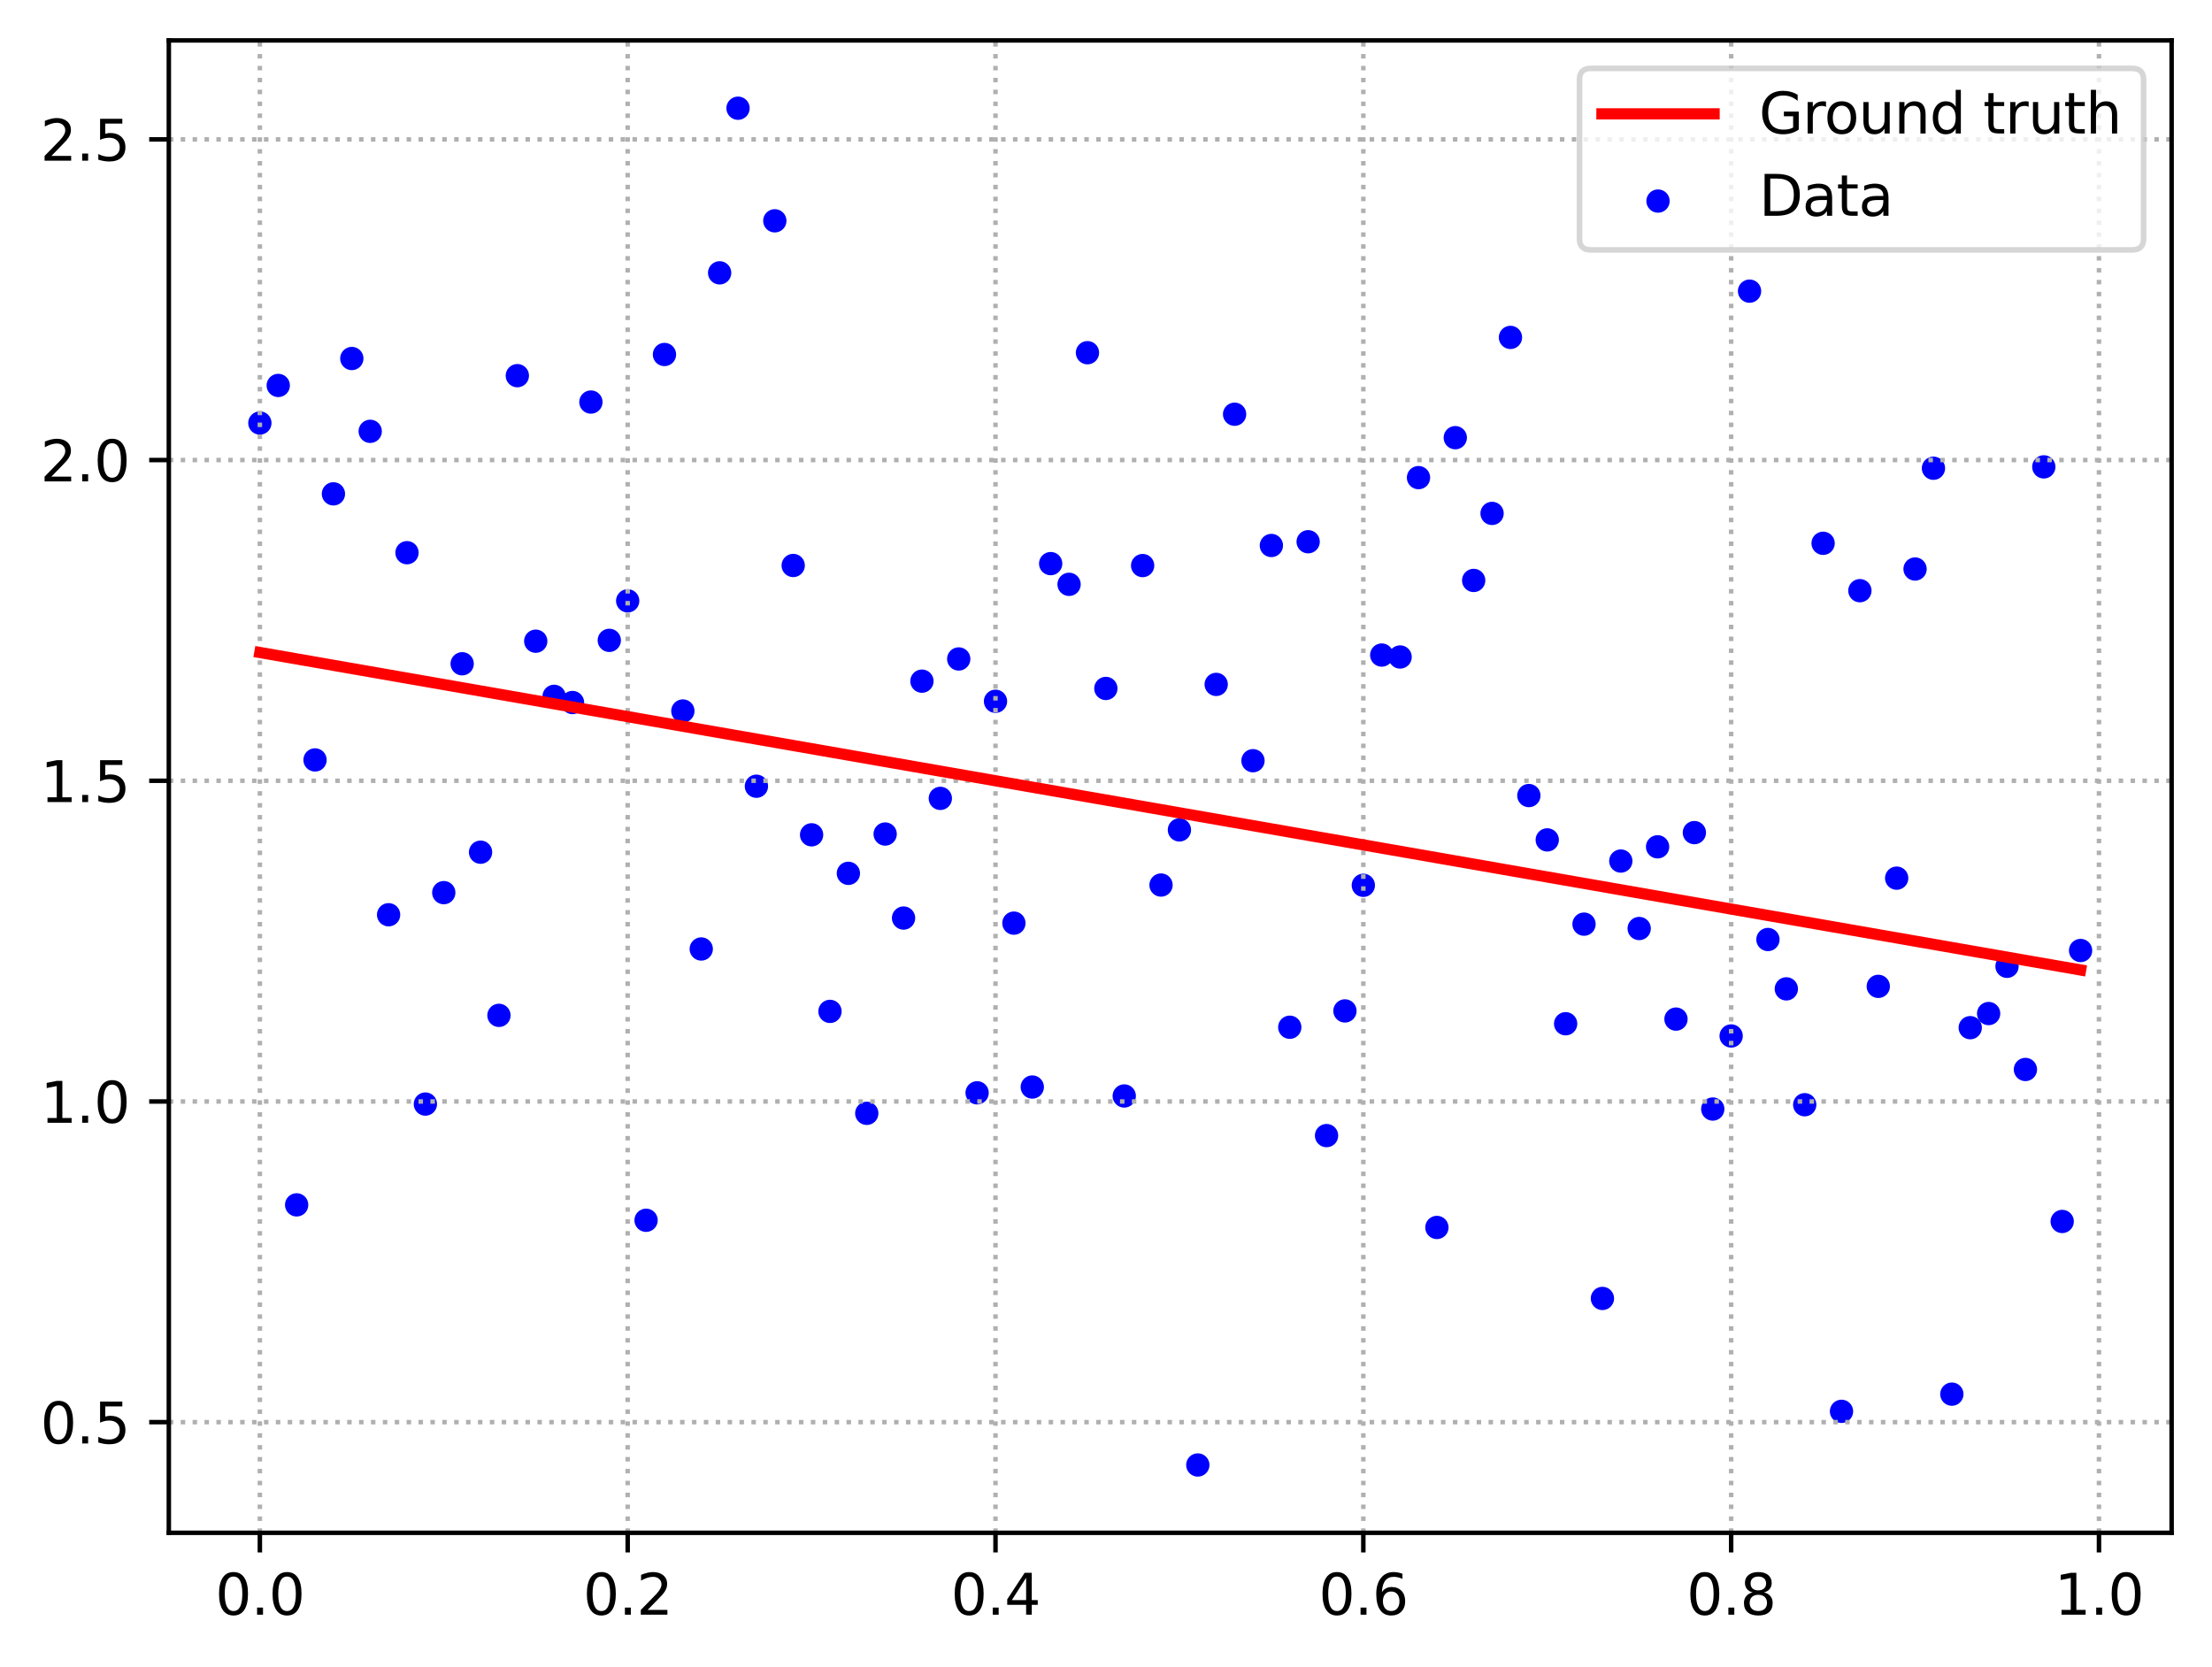 <?xml version="1.0" encoding="utf-8" standalone="no"?>
<!DOCTYPE svg PUBLIC "-//W3C//DTD SVG 1.1//EN"
  "http://www.w3.org/Graphics/SVG/1.1/DTD/svg11.dtd">
<svg xmlns:xlink="http://www.w3.org/1999/xlink" width="394.423pt" height="297.19pt" viewBox="0 0 394.423 297.19" xmlns="http://www.w3.org/2000/svg" version="1.1">
 <defs>
  <style type="text/css">*{stroke-linejoin: round; stroke-linecap: butt}</style>
 </defs>
 <g id="figure_1">
  <g id="patch_1">
   <path d="M 0 297.19 
L 394.423 297.19 
L 394.423 0 
L 0 0 
z
" style="fill: #ffffff"/>
  </g>
  <g id="axes_1">
   <g id="patch_2">
    <path d="M 30.103 273.312 
L 387.223 273.312 
L 387.223 7.2 
L 30.103 7.2 
z
" style="fill: #ffffff"/>
   </g>
   <g id="PathCollection_1">
    <defs>
     <path id="m4c40e9eaba" d="M 0 1.581 
C 0.419 1.581 0.822 1.415 1.118 1.118 
C 1.415 0.822 1.581 0.419 1.581 0 
C 1.581 -0.419 1.415 -0.822 1.118 -1.118 
C 0.822 -1.415 0.419 -1.581 0 -1.581 
C -0.419 -1.581 -0.822 -1.415 -1.118 -1.118 
C -1.415 -0.822 -1.581 -0.419 -1.581 0 
C -1.581 0.419 -1.415 0.822 -1.118 1.118 
C -0.822 1.415 -0.419 1.581 0 1.581 
z
" style="stroke: #0000ff"/>
    </defs>
    <g clip-path="url(#pb84ef22af3)">
     <use xlink:href="#m4c40e9eaba" x="46.336" y="75.426" style="fill: #0000ff; stroke: #0000ff"/>
     <use xlink:href="#m4c40e9eaba" x="49.615" y="68.728" style="fill: #0000ff; stroke: #0000ff"/>
     <use xlink:href="#m4c40e9eaba" x="52.895" y="214.836" style="fill: #0000ff; stroke: #0000ff"/>
     <use xlink:href="#m4c40e9eaba" x="56.174" y="135.499" style="fill: #0000ff; stroke: #0000ff"/>
     <use xlink:href="#m4c40e9eaba" x="59.453" y="88.058" style="fill: #0000ff; stroke: #0000ff"/>
     <use xlink:href="#m4c40e9eaba" x="62.733" y="63.923" style="fill: #0000ff; stroke: #0000ff"/>
     <use xlink:href="#m4c40e9eaba" x="66.012" y="76.907" style="fill: #0000ff; stroke: #0000ff"/>
     <use xlink:href="#m4c40e9eaba" x="69.291" y="163.105" style="fill: #0000ff; stroke: #0000ff"/>
     <use xlink:href="#m4c40e9eaba" x="72.571" y="98.55" style="fill: #0000ff; stroke: #0000ff"/>
     <use xlink:href="#m4c40e9eaba" x="75.85" y="196.861" style="fill: #0000ff; stroke: #0000ff"/>
     <use xlink:href="#m4c40e9eaba" x="79.129" y="159.165" style="fill: #0000ff; stroke: #0000ff"/>
     <use xlink:href="#m4c40e9eaba" x="82.409" y="118.355" style="fill: #0000ff; stroke: #0000ff"/>
     <use xlink:href="#m4c40e9eaba" x="85.688" y="151.952" style="fill: #0000ff; stroke: #0000ff"/>
     <use xlink:href="#m4c40e9eaba" x="88.967" y="181.046" style="fill: #0000ff; stroke: #0000ff"/>
     <use xlink:href="#m4c40e9eaba" x="92.247" y="66.983" style="fill: #0000ff; stroke: #0000ff"/>
     <use xlink:href="#m4c40e9eaba" x="95.526" y="114.33" style="fill: #0000ff; stroke: #0000ff"/>
     <use xlink:href="#m4c40e9eaba" x="98.805" y="124.159" style="fill: #0000ff; stroke: #0000ff"/>
     <use xlink:href="#m4c40e9eaba" x="102.085" y="125.265" style="fill: #0000ff; stroke: #0000ff"/>
     <use xlink:href="#m4c40e9eaba" x="105.364" y="71.69" style="fill: #0000ff; stroke: #0000ff"/>
     <use xlink:href="#m4c40e9eaba" x="108.643" y="114.181" style="fill: #0000ff; stroke: #0000ff"/>
     <use xlink:href="#m4c40e9eaba" x="111.923" y="107.135" style="fill: #0000ff; stroke: #0000ff"/>
     <use xlink:href="#m4c40e9eaba" x="115.202" y="217.582" style="fill: #0000ff; stroke: #0000ff"/>
     <use xlink:href="#m4c40e9eaba" x="118.481" y="63.208" style="fill: #0000ff; stroke: #0000ff"/>
     <use xlink:href="#m4c40e9eaba" x="121.761" y="126.776" style="fill: #0000ff; stroke: #0000ff"/>
     <use xlink:href="#m4c40e9eaba" x="125.04" y="169.21" style="fill: #0000ff; stroke: #0000ff"/>
     <use xlink:href="#m4c40e9eaba" x="128.319" y="48.65" style="fill: #0000ff; stroke: #0000ff"/>
     <use xlink:href="#m4c40e9eaba" x="131.599" y="19.296" style="fill: #0000ff; stroke: #0000ff"/>
     <use xlink:href="#m4c40e9eaba" x="134.878" y="140.19" style="fill: #0000ff; stroke: #0000ff"/>
     <use xlink:href="#m4c40e9eaba" x="138.157" y="39.372" style="fill: #0000ff; stroke: #0000ff"/>
     <use xlink:href="#m4c40e9eaba" x="141.437" y="100.828" style="fill: #0000ff; stroke: #0000ff"/>
     <use xlink:href="#m4c40e9eaba" x="144.716" y="148.852" style="fill: #0000ff; stroke: #0000ff"/>
     <use xlink:href="#m4c40e9eaba" x="147.995" y="180.337" style="fill: #0000ff; stroke: #0000ff"/>
     <use xlink:href="#m4c40e9eaba" x="151.275" y="155.722" style="fill: #0000ff; stroke: #0000ff"/>
     <use xlink:href="#m4c40e9eaba" x="154.554" y="198.513" style="fill: #0000ff; stroke: #0000ff"/>
     <use xlink:href="#m4c40e9eaba" x="157.833" y="148.714" style="fill: #0000ff; stroke: #0000ff"/>
     <use xlink:href="#m4c40e9eaba" x="161.113" y="163.694" style="fill: #0000ff; stroke: #0000ff"/>
     <use xlink:href="#m4c40e9eaba" x="164.392" y="121.454" style="fill: #0000ff; stroke: #0000ff"/>
     <use xlink:href="#m4c40e9eaba" x="167.671" y="142.356" style="fill: #0000ff; stroke: #0000ff"/>
     <use xlink:href="#m4c40e9eaba" x="170.951" y="117.497" style="fill: #0000ff; stroke: #0000ff"/>
     <use xlink:href="#m4c40e9eaba" x="174.23" y="194.857" style="fill: #0000ff; stroke: #0000ff"/>
     <use xlink:href="#m4c40e9eaba" x="177.509" y="125.045" style="fill: #0000ff; stroke: #0000ff"/>
     <use xlink:href="#m4c40e9eaba" x="180.789" y="164.601" style="fill: #0000ff; stroke: #0000ff"/>
     <use xlink:href="#m4c40e9eaba" x="184.068" y="193.825" style="fill: #0000ff; stroke: #0000ff"/>
     <use xlink:href="#m4c40e9eaba" x="187.347" y="100.496" style="fill: #0000ff; stroke: #0000ff"/>
     <use xlink:href="#m4c40e9eaba" x="190.627" y="104.192" style="fill: #0000ff; stroke: #0000ff"/>
     <use xlink:href="#m4c40e9eaba" x="193.906" y="62.89" style="fill: #0000ff; stroke: #0000ff"/>
     <use xlink:href="#m4c40e9eaba" x="197.185" y="122.755" style="fill: #0000ff; stroke: #0000ff"/>
     <use xlink:href="#m4c40e9eaba" x="200.465" y="195.418" style="fill: #0000ff; stroke: #0000ff"/>
     <use xlink:href="#m4c40e9eaba" x="203.744" y="100.844" style="fill: #0000ff; stroke: #0000ff"/>
     <use xlink:href="#m4c40e9eaba" x="207.023" y="157.809" style="fill: #0000ff; stroke: #0000ff"/>
     <use xlink:href="#m4c40e9eaba" x="210.303" y="147.977" style="fill: #0000ff; stroke: #0000ff"/>
     <use xlink:href="#m4c40e9eaba" x="213.582" y="261.216" style="fill: #0000ff; stroke: #0000ff"/>
     <use xlink:href="#m4c40e9eaba" x="216.861" y="122.035" style="fill: #0000ff; stroke: #0000ff"/>
     <use xlink:href="#m4c40e9eaba" x="220.141" y="73.86" style="fill: #0000ff; stroke: #0000ff"/>
     <use xlink:href="#m4c40e9eaba" x="223.42" y="135.639" style="fill: #0000ff; stroke: #0000ff"/>
     <use xlink:href="#m4c40e9eaba" x="226.699" y="97.264" style="fill: #0000ff; stroke: #0000ff"/>
     <use xlink:href="#m4c40e9eaba" x="229.979" y="183.164" style="fill: #0000ff; stroke: #0000ff"/>
     <use xlink:href="#m4c40e9eaba" x="233.258" y="96.594" style="fill: #0000ff; stroke: #0000ff"/>
     <use xlink:href="#m4c40e9eaba" x="236.538" y="202.484" style="fill: #0000ff; stroke: #0000ff"/>
     <use xlink:href="#m4c40e9eaba" x="239.817" y="180.253" style="fill: #0000ff; stroke: #0000ff"/>
     <use xlink:href="#m4c40e9eaba" x="243.096" y="157.857" style="fill: #0000ff; stroke: #0000ff"/>
     <use xlink:href="#m4c40e9eaba" x="246.376" y="116.8" style="fill: #0000ff; stroke: #0000ff"/>
     <use xlink:href="#m4c40e9eaba" x="249.655" y="117.146" style="fill: #0000ff; stroke: #0000ff"/>
     <use xlink:href="#m4c40e9eaba" x="252.934" y="85.164" style="fill: #0000ff; stroke: #0000ff"/>
     <use xlink:href="#m4c40e9eaba" x="256.214" y="218.864" style="fill: #0000ff; stroke: #0000ff"/>
     <use xlink:href="#m4c40e9eaba" x="259.493" y="78.04" style="fill: #0000ff; stroke: #0000ff"/>
     <use xlink:href="#m4c40e9eaba" x="262.772" y="103.495" style="fill: #0000ff; stroke: #0000ff"/>
     <use xlink:href="#m4c40e9eaba" x="266.052" y="91.545" style="fill: #0000ff; stroke: #0000ff"/>
     <use xlink:href="#m4c40e9eaba" x="269.331" y="60.163" style="fill: #0000ff; stroke: #0000ff"/>
     <use xlink:href="#m4c40e9eaba" x="272.61" y="141.854" style="fill: #0000ff; stroke: #0000ff"/>
     <use xlink:href="#m4c40e9eaba" x="275.89" y="149.758" style="fill: #0000ff; stroke: #0000ff"/>
     <use xlink:href="#m4c40e9eaba" x="279.169" y="182.541" style="fill: #0000ff; stroke: #0000ff"/>
     <use xlink:href="#m4c40e9eaba" x="282.448" y="164.782" style="fill: #0000ff; stroke: #0000ff"/>
     <use xlink:href="#m4c40e9eaba" x="285.728" y="231.52" style="fill: #0000ff; stroke: #0000ff"/>
     <use xlink:href="#m4c40e9eaba" x="289.007" y="153.531" style="fill: #0000ff; stroke: #0000ff"/>
     <use xlink:href="#m4c40e9eaba" x="292.286" y="165.561" style="fill: #0000ff; stroke: #0000ff"/>
     <use xlink:href="#m4c40e9eaba" x="295.566" y="150.994" style="fill: #0000ff; stroke: #0000ff"/>
     <use xlink:href="#m4c40e9eaba" x="298.845" y="181.713" style="fill: #0000ff; stroke: #0000ff"/>
     <use xlink:href="#m4c40e9eaba" x="302.124" y="148.461" style="fill: #0000ff; stroke: #0000ff"/>
     <use xlink:href="#m4c40e9eaba" x="305.404" y="197.749" style="fill: #0000ff; stroke: #0000ff"/>
     <use xlink:href="#m4c40e9eaba" x="308.683" y="184.718" style="fill: #0000ff; stroke: #0000ff"/>
     <use xlink:href="#m4c40e9eaba" x="311.962" y="51.913" style="fill: #0000ff; stroke: #0000ff"/>
     <use xlink:href="#m4c40e9eaba" x="315.242" y="167.52" style="fill: #0000ff; stroke: #0000ff"/>
     <use xlink:href="#m4c40e9eaba" x="318.521" y="176.321" style="fill: #0000ff; stroke: #0000ff"/>
     <use xlink:href="#m4c40e9eaba" x="321.8" y="196.98" style="fill: #0000ff; stroke: #0000ff"/>
     <use xlink:href="#m4c40e9eaba" x="325.08" y="96.872" style="fill: #0000ff; stroke: #0000ff"/>
     <use xlink:href="#m4c40e9eaba" x="328.359" y="251.651" style="fill: #0000ff; stroke: #0000ff"/>
     <use xlink:href="#m4c40e9eaba" x="331.638" y="105.323" style="fill: #0000ff; stroke: #0000ff"/>
     <use xlink:href="#m4c40e9eaba" x="334.918" y="175.875" style="fill: #0000ff; stroke: #0000ff"/>
     <use xlink:href="#m4c40e9eaba" x="338.197" y="156.581" style="fill: #0000ff; stroke: #0000ff"/>
     <use xlink:href="#m4c40e9eaba" x="341.476" y="101.459" style="fill: #0000ff; stroke: #0000ff"/>
     <use xlink:href="#m4c40e9eaba" x="344.756" y="83.49" style="fill: #0000ff; stroke: #0000ff"/>
     <use xlink:href="#m4c40e9eaba" x="348.035" y="248.584" style="fill: #0000ff; stroke: #0000ff"/>
     <use xlink:href="#m4c40e9eaba" x="351.314" y="183.242" style="fill: #0000ff; stroke: #0000ff"/>
     <use xlink:href="#m4c40e9eaba" x="354.594" y="180.722" style="fill: #0000ff; stroke: #0000ff"/>
     <use xlink:href="#m4c40e9eaba" x="357.873" y="172.299" style="fill: #0000ff; stroke: #0000ff"/>
     <use xlink:href="#m4c40e9eaba" x="361.152" y="190.694" style="fill: #0000ff; stroke: #0000ff"/>
     <use xlink:href="#m4c40e9eaba" x="364.432" y="83.245" style="fill: #0000ff; stroke: #0000ff"/>
     <use xlink:href="#m4c40e9eaba" x="367.711" y="217.795" style="fill: #0000ff; stroke: #0000ff"/>
     <use xlink:href="#m4c40e9eaba" x="370.99" y="169.482" style="fill: #0000ff; stroke: #0000ff"/>
    </g>
   </g>
   <g id="matplotlib.axis_1">
    <g id="xtick_1">
     <g id="line2d_1">
      <path d="M 46.336 273.312 
L 46.336 7.2 
" clip-path="url(#pb84ef22af3)" style="fill: none; stroke-dasharray: 0.8,1.32; stroke-dashoffset: 0; stroke: #b0b0b0; stroke-width: 0.8"/>
     </g>
     <g id="line2d_2">
      <defs>
       <path id="m6ff43fb5ee" d="M 0 0 
L 0 3.5 
" style="stroke: #000000; stroke-width: 0.8"/>
      </defs>
      <g>
       <use xlink:href="#m6ff43fb5ee" x="46.336" y="273.312" style="stroke: #000000; stroke-width: 0.8"/>
      </g>
     </g>
     <g id="text_1">
      <!-- 0.0 -->
      <g transform="translate(38.384 287.91) scale(0.1 -0.1)">
       <defs>
        <path id="DejaVuSans-30" d="M 2034 4250 
Q 1547 4250 1301 3770 
Q 1056 3291 1056 2328 
Q 1056 1369 1301 889 
Q 1547 409 2034 409 
Q 2525 409 2770 889 
Q 3016 1369 3016 2328 
Q 3016 3291 2770 3770 
Q 2525 4250 2034 4250 
z
M 2034 4750 
Q 2819 4750 3233 4129 
Q 3647 3509 3647 2328 
Q 3647 1150 3233 529 
Q 2819 -91 2034 -91 
Q 1250 -91 836 529 
Q 422 1150 422 2328 
Q 422 3509 836 4129 
Q 1250 4750 2034 4750 
z
" transform="scale(0.016)"/>
        <path id="DejaVuSans-2e" d="M 684 794 
L 1344 794 
L 1344 0 
L 684 0 
L 684 794 
z
" transform="scale(0.016)"/>
       </defs>
       <use xlink:href="#DejaVuSans-30"/>
       <use xlink:href="#DejaVuSans-2e" x="63.623"/>
       <use xlink:href="#DejaVuSans-30" x="95.41"/>
      </g>
     </g>
    </g>
    <g id="xtick_2">
     <g id="line2d_3">
      <path d="M 111.923 273.312 
L 111.923 7.2 
" clip-path="url(#pb84ef22af3)" style="fill: none; stroke-dasharray: 0.8,1.32; stroke-dashoffset: 0; stroke: #b0b0b0; stroke-width: 0.8"/>
     </g>
     <g id="line2d_4">
      <g>
       <use xlink:href="#m6ff43fb5ee" x="111.923" y="273.312" style="stroke: #000000; stroke-width: 0.8"/>
      </g>
     </g>
     <g id="text_2">
      <!-- 0.2 -->
      <g transform="translate(103.971 287.91) scale(0.1 -0.1)">
       <defs>
        <path id="DejaVuSans-32" d="M 1228 531 
L 3431 531 
L 3431 0 
L 469 0 
L 469 531 
Q 828 903 1448 1529 
Q 2069 2156 2228 2338 
Q 2531 2678 2651 2914 
Q 2772 3150 2772 3378 
Q 2772 3750 2511 3984 
Q 2250 4219 1831 4219 
Q 1534 4219 1204 4116 
Q 875 4013 500 3803 
L 500 4441 
Q 881 4594 1212 4672 
Q 1544 4750 1819 4750 
Q 2544 4750 2975 4387 
Q 3406 4025 3406 3419 
Q 3406 3131 3298 2873 
Q 3191 2616 2906 2266 
Q 2828 2175 2409 1742 
Q 1991 1309 1228 531 
z
" transform="scale(0.016)"/>
       </defs>
       <use xlink:href="#DejaVuSans-30"/>
       <use xlink:href="#DejaVuSans-2e" x="63.623"/>
       <use xlink:href="#DejaVuSans-32" x="95.41"/>
      </g>
     </g>
    </g>
    <g id="xtick_3">
     <g id="line2d_5">
      <path d="M 177.509 273.312 
L 177.509 7.2 
" clip-path="url(#pb84ef22af3)" style="fill: none; stroke-dasharray: 0.8,1.32; stroke-dashoffset: 0; stroke: #b0b0b0; stroke-width: 0.8"/>
     </g>
     <g id="line2d_6">
      <g>
       <use xlink:href="#m6ff43fb5ee" x="177.509" y="273.312" style="stroke: #000000; stroke-width: 0.8"/>
      </g>
     </g>
     <g id="text_3">
      <!-- 0.4 -->
      <g transform="translate(169.558 287.91) scale(0.1 -0.1)">
       <defs>
        <path id="DejaVuSans-34" d="M 2419 4116 
L 825 1625 
L 2419 1625 
L 2419 4116 
z
M 2253 4666 
L 3047 4666 
L 3047 1625 
L 3713 1625 
L 3713 1100 
L 3047 1100 
L 3047 0 
L 2419 0 
L 2419 1100 
L 313 1100 
L 313 1709 
L 2253 4666 
z
" transform="scale(0.016)"/>
       </defs>
       <use xlink:href="#DejaVuSans-30"/>
       <use xlink:href="#DejaVuSans-2e" x="63.623"/>
       <use xlink:href="#DejaVuSans-34" x="95.41"/>
      </g>
     </g>
    </g>
    <g id="xtick_4">
     <g id="line2d_7">
      <path d="M 243.096 273.312 
L 243.096 7.2 
" clip-path="url(#pb84ef22af3)" style="fill: none; stroke-dasharray: 0.8,1.32; stroke-dashoffset: 0; stroke: #b0b0b0; stroke-width: 0.8"/>
     </g>
     <g id="line2d_8">
      <g>
       <use xlink:href="#m6ff43fb5ee" x="243.096" y="273.312" style="stroke: #000000; stroke-width: 0.8"/>
      </g>
     </g>
     <g id="text_4">
      <!-- 0.6 -->
      <g transform="translate(235.145 287.91) scale(0.1 -0.1)">
       <defs>
        <path id="DejaVuSans-36" d="M 2113 2584 
Q 1688 2584 1439 2293 
Q 1191 2003 1191 1497 
Q 1191 994 1439 701 
Q 1688 409 2113 409 
Q 2538 409 2786 701 
Q 3034 994 3034 1497 
Q 3034 2003 2786 2293 
Q 2538 2584 2113 2584 
z
M 3366 4563 
L 3366 3988 
Q 3128 4100 2886 4159 
Q 2644 4219 2406 4219 
Q 1781 4219 1451 3797 
Q 1122 3375 1075 2522 
Q 1259 2794 1537 2939 
Q 1816 3084 2150 3084 
Q 2853 3084 3261 2657 
Q 3669 2231 3669 1497 
Q 3669 778 3244 343 
Q 2819 -91 2113 -91 
Q 1303 -91 875 529 
Q 447 1150 447 2328 
Q 447 3434 972 4092 
Q 1497 4750 2381 4750 
Q 2619 4750 2861 4703 
Q 3103 4656 3366 4563 
z
" transform="scale(0.016)"/>
       </defs>
       <use xlink:href="#DejaVuSans-30"/>
       <use xlink:href="#DejaVuSans-2e" x="63.623"/>
       <use xlink:href="#DejaVuSans-36" x="95.41"/>
      </g>
     </g>
    </g>
    <g id="xtick_5">
     <g id="line2d_9">
      <path d="M 308.683 273.312 
L 308.683 7.2 
" clip-path="url(#pb84ef22af3)" style="fill: none; stroke-dasharray: 0.8,1.32; stroke-dashoffset: 0; stroke: #b0b0b0; stroke-width: 0.8"/>
     </g>
     <g id="line2d_10">
      <g>
       <use xlink:href="#m6ff43fb5ee" x="308.683" y="273.312" style="stroke: #000000; stroke-width: 0.8"/>
      </g>
     </g>
     <g id="text_5">
      <!-- 0.8 -->
      <g transform="translate(300.731 287.91) scale(0.1 -0.1)">
       <defs>
        <path id="DejaVuSans-38" d="M 2034 2216 
Q 1584 2216 1326 1975 
Q 1069 1734 1069 1313 
Q 1069 891 1326 650 
Q 1584 409 2034 409 
Q 2484 409 2743 651 
Q 3003 894 3003 1313 
Q 3003 1734 2745 1975 
Q 2488 2216 2034 2216 
z
M 1403 2484 
Q 997 2584 770 2862 
Q 544 3141 544 3541 
Q 544 4100 942 4425 
Q 1341 4750 2034 4750 
Q 2731 4750 3128 4425 
Q 3525 4100 3525 3541 
Q 3525 3141 3298 2862 
Q 3072 2584 2669 2484 
Q 3125 2378 3379 2068 
Q 3634 1759 3634 1313 
Q 3634 634 3220 271 
Q 2806 -91 2034 -91 
Q 1263 -91 848 271 
Q 434 634 434 1313 
Q 434 1759 690 2068 
Q 947 2378 1403 2484 
z
M 1172 3481 
Q 1172 3119 1398 2916 
Q 1625 2713 2034 2713 
Q 2441 2713 2670 2916 
Q 2900 3119 2900 3481 
Q 2900 3844 2670 4047 
Q 2441 4250 2034 4250 
Q 1625 4250 1398 4047 
Q 1172 3844 1172 3481 
z
" transform="scale(0.016)"/>
       </defs>
       <use xlink:href="#DejaVuSans-30"/>
       <use xlink:href="#DejaVuSans-2e" x="63.623"/>
       <use xlink:href="#DejaVuSans-38" x="95.41"/>
      </g>
     </g>
    </g>
    <g id="xtick_6">
     <g id="line2d_11">
      <path d="M 374.27 273.312 
L 374.27 7.2 
" clip-path="url(#pb84ef22af3)" style="fill: none; stroke-dasharray: 0.8,1.32; stroke-dashoffset: 0; stroke: #b0b0b0; stroke-width: 0.8"/>
     </g>
     <g id="line2d_12">
      <g>
       <use xlink:href="#m6ff43fb5ee" x="374.27" y="273.312" style="stroke: #000000; stroke-width: 0.8"/>
      </g>
     </g>
     <g id="text_6">
      <!-- 1.0 -->
      <g transform="translate(366.318 287.91) scale(0.1 -0.1)">
       <defs>
        <path id="DejaVuSans-31" d="M 794 531 
L 1825 531 
L 1825 4091 
L 703 3866 
L 703 4441 
L 1819 4666 
L 2450 4666 
L 2450 531 
L 3481 531 
L 3481 0 
L 794 0 
L 794 531 
z
" transform="scale(0.016)"/>
       </defs>
       <use xlink:href="#DejaVuSans-31"/>
       <use xlink:href="#DejaVuSans-2e" x="63.623"/>
       <use xlink:href="#DejaVuSans-30" x="95.41"/>
      </g>
     </g>
    </g>
   </g>
   <g id="matplotlib.axis_2">
    <g id="ytick_1">
     <g id="line2d_13">
      <path d="M 30.103 253.58 
L 387.223 253.58 
" clip-path="url(#pb84ef22af3)" style="fill: none; stroke-dasharray: 0.8,1.32; stroke-dashoffset: 0; stroke: #b0b0b0; stroke-width: 0.8"/>
     </g>
     <g id="line2d_14">
      <defs>
       <path id="mef1eae01a5" d="M 0 0 
L -3.5 0 
" style="stroke: #000000; stroke-width: 0.8"/>
      </defs>
      <g>
       <use xlink:href="#mef1eae01a5" x="30.103" y="253.58" style="stroke: #000000; stroke-width: 0.8"/>
      </g>
     </g>
     <g id="text_7">
      <!-- 0.5 -->
      <g transform="translate(7.2 257.379) scale(0.1 -0.1)">
       <defs>
        <path id="DejaVuSans-35" d="M 691 4666 
L 3169 4666 
L 3169 4134 
L 1269 4134 
L 1269 2991 
Q 1406 3038 1543 3061 
Q 1681 3084 1819 3084 
Q 2600 3084 3056 2656 
Q 3513 2228 3513 1497 
Q 3513 744 3044 326 
Q 2575 -91 1722 -91 
Q 1428 -91 1123 -41 
Q 819 9 494 109 
L 494 744 
Q 775 591 1075 516 
Q 1375 441 1709 441 
Q 2250 441 2565 725 
Q 2881 1009 2881 1497 
Q 2881 1984 2565 2268 
Q 2250 2553 1709 2553 
Q 1456 2553 1204 2497 
Q 953 2441 691 2322 
L 691 4666 
z
" transform="scale(0.016)"/>
       </defs>
       <use xlink:href="#DejaVuSans-30"/>
       <use xlink:href="#DejaVuSans-2e" x="63.623"/>
       <use xlink:href="#DejaVuSans-35" x="95.41"/>
      </g>
     </g>
    </g>
    <g id="ytick_2">
     <g id="line2d_15">
      <path d="M 30.103 196.397 
L 387.223 196.397 
" clip-path="url(#pb84ef22af3)" style="fill: none; stroke-dasharray: 0.8,1.32; stroke-dashoffset: 0; stroke: #b0b0b0; stroke-width: 0.8"/>
     </g>
     <g id="line2d_16">
      <g>
       <use xlink:href="#mef1eae01a5" x="30.103" y="196.397" style="stroke: #000000; stroke-width: 0.8"/>
      </g>
     </g>
     <g id="text_8">
      <!-- 1.0 -->
      <g transform="translate(7.2 200.196) scale(0.1 -0.1)">
       <use xlink:href="#DejaVuSans-31"/>
       <use xlink:href="#DejaVuSans-2e" x="63.623"/>
       <use xlink:href="#DejaVuSans-30" x="95.41"/>
      </g>
     </g>
    </g>
    <g id="ytick_3">
     <g id="line2d_17">
      <path d="M 30.103 139.215 
L 387.223 139.215 
" clip-path="url(#pb84ef22af3)" style="fill: none; stroke-dasharray: 0.8,1.32; stroke-dashoffset: 0; stroke: #b0b0b0; stroke-width: 0.8"/>
     </g>
     <g id="line2d_18">
      <g>
       <use xlink:href="#mef1eae01a5" x="30.103" y="139.215" style="stroke: #000000; stroke-width: 0.8"/>
      </g>
     </g>
     <g id="text_9">
      <!-- 1.5 -->
      <g transform="translate(7.2 143.014) scale(0.1 -0.1)">
       <use xlink:href="#DejaVuSans-31"/>
       <use xlink:href="#DejaVuSans-2e" x="63.623"/>
       <use xlink:href="#DejaVuSans-35" x="95.41"/>
      </g>
     </g>
    </g>
    <g id="ytick_4">
     <g id="line2d_19">
      <path d="M 30.103 82.033 
L 387.223 82.033 
" clip-path="url(#pb84ef22af3)" style="fill: none; stroke-dasharray: 0.8,1.32; stroke-dashoffset: 0; stroke: #b0b0b0; stroke-width: 0.8"/>
     </g>
     <g id="line2d_20">
      <g>
       <use xlink:href="#mef1eae01a5" x="30.103" y="82.033" style="stroke: #000000; stroke-width: 0.8"/>
      </g>
     </g>
     <g id="text_10">
      <!-- 2.0 -->
      <g transform="translate(7.2 85.832) scale(0.1 -0.1)">
       <use xlink:href="#DejaVuSans-32"/>
       <use xlink:href="#DejaVuSans-2e" x="63.623"/>
       <use xlink:href="#DejaVuSans-30" x="95.41"/>
      </g>
     </g>
    </g>
    <g id="ytick_5">
     <g id="line2d_21">
      <path d="M 30.103 24.85 
L 387.223 24.85 
" clip-path="url(#pb84ef22af3)" style="fill: none; stroke-dasharray: 0.8,1.32; stroke-dashoffset: 0; stroke: #b0b0b0; stroke-width: 0.8"/>
     </g>
     <g id="line2d_22">
      <g>
       <use xlink:href="#mef1eae01a5" x="30.103" y="24.85" style="stroke: #000000; stroke-width: 0.8"/>
      </g>
     </g>
     <g id="text_11">
      <!-- 2.5 -->
      <g transform="translate(7.2 28.649) scale(0.1 -0.1)">
       <use xlink:href="#DejaVuSans-32"/>
       <use xlink:href="#DejaVuSans-2e" x="63.623"/>
       <use xlink:href="#DejaVuSans-35" x="95.41"/>
      </g>
     </g>
    </g>
   </g>
   <g id="line2d_23">
    <path d="M 46.336 116.342 
L 49.615 116.914 
L 52.895 117.486 
L 56.174 118.057 
L 59.453 118.629 
L 62.733 119.201 
L 66.012 119.773 
L 69.291 120.345 
L 72.571 120.917 
L 75.85 121.488 
L 79.129 122.06 
L 82.409 122.632 
L 85.688 123.204 
L 88.967 123.776 
L 92.247 124.348 
L 95.526 124.919 
L 98.805 125.491 
L 102.085 126.063 
L 105.364 126.635 
L 108.643 127.207 
L 111.923 127.778 
L 115.202 128.35 
L 118.481 128.922 
L 121.761 129.494 
L 125.04 130.066 
L 128.319 130.638 
L 131.599 131.209 
L 134.878 131.781 
L 138.157 132.353 
L 141.437 132.925 
L 144.716 133.497 
L 147.995 134.069 
L 151.275 134.64 
L 154.554 135.212 
L 157.833 135.784 
L 161.113 136.356 
L 164.392 136.928 
L 167.671 137.499 
L 170.951 138.071 
L 174.23 138.643 
L 177.509 139.215 
L 180.789 139.787 
L 184.068 140.359 
L 187.347 140.93 
L 190.627 141.502 
L 193.906 142.074 
L 197.185 142.646 
L 200.465 143.218 
L 203.744 143.79 
L 207.023 144.361 
L 210.303 144.933 
L 213.582 145.505 
L 216.861 146.077 
L 220.141 146.649 
L 223.42 147.22 
L 226.699 147.792 
L 229.979 148.364 
L 233.258 148.936 
L 236.538 149.508 
L 239.817 150.08 
L 243.096 150.651 
L 246.376 151.223 
L 249.655 151.795 
L 252.934 152.367 
L 256.214 152.939 
L 259.493 153.51 
L 262.772 154.082 
L 266.052 154.654 
L 269.331 155.226 
L 272.61 155.798 
L 275.89 156.37 
L 279.169 156.941 
L 282.448 157.513 
L 285.728 158.085 
L 289.007 158.657 
L 292.286 159.229 
L 295.566 159.801 
L 298.845 160.372 
L 302.124 160.944 
L 305.404 161.516 
L 308.683 162.088 
L 311.962 162.66 
L 315.242 163.231 
L 318.521 163.803 
L 321.8 164.375 
L 325.08 164.947 
L 328.359 165.519 
L 331.638 166.091 
L 334.918 166.662 
L 338.197 167.234 
L 341.476 167.806 
L 344.756 168.378 
L 348.035 168.95 
L 351.314 169.522 
L 354.594 170.093 
L 357.873 170.665 
L 361.152 171.237 
L 364.432 171.809 
L 367.711 172.381 
L 370.99 172.952 
" clip-path="url(#pb84ef22af3)" style="fill: none; stroke: #ff0000; stroke-width: 2; stroke-linecap: square"/>
   </g>
   <g id="patch_3">
    <path d="M 30.103 273.312 
L 30.103 7.2 
" style="fill: none; stroke: #000000; stroke-width: 0.8; stroke-linejoin: miter; stroke-linecap: square"/>
   </g>
   <g id="patch_4">
    <path d="M 387.223 273.312 
L 387.223 7.2 
" style="fill: none; stroke: #000000; stroke-width: 0.8; stroke-linejoin: miter; stroke-linecap: square"/>
   </g>
   <g id="patch_5">
    <path d="M 30.103 273.312 
L 387.223 273.312 
" style="fill: none; stroke: #000000; stroke-width: 0.8; stroke-linejoin: miter; stroke-linecap: square"/>
   </g>
   <g id="patch_6">
    <path d="M 30.103 7.2 
L 387.223 7.2 
" style="fill: none; stroke: #000000; stroke-width: 0.8; stroke-linejoin: miter; stroke-linecap: square"/>
   </g>
   <g id="legend_1">
    <g id="patch_7">
     <path d="M 283.642 44.556 
L 380.223 44.556 
Q 382.223 44.556 382.223 42.556 
L 382.223 14.2 
Q 382.223 12.2 380.223 12.2 
L 283.642 12.2 
Q 281.642 12.2 281.642 14.2 
L 281.642 42.556 
Q 281.642 44.556 283.642 44.556 
z
" style="fill: #ffffff; opacity: 0.8; stroke: #cccccc; stroke-linejoin: miter"/>
    </g>
    <g id="line2d_24">
     <path d="M 285.642 20.298 
L 295.642 20.298 
L 305.642 20.298 
" style="fill: none; stroke: #ff0000; stroke-width: 2; stroke-linecap: square"/>
    </g>
    <g id="text_12">
     <!-- Ground truth -->
     <g transform="translate(313.642 23.798) scale(0.1 -0.1)">
      <defs>
       <path id="DejaVuSans-47" d="M 3809 666 
L 3809 1919 
L 2778 1919 
L 2778 2438 
L 4434 2438 
L 4434 434 
Q 4069 175 3628 42 
Q 3188 -91 2688 -91 
Q 1594 -91 976 548 
Q 359 1188 359 2328 
Q 359 3472 976 4111 
Q 1594 4750 2688 4750 
Q 3144 4750 3555 4637 
Q 3966 4525 4313 4306 
L 4313 3634 
Q 3963 3931 3569 4081 
Q 3175 4231 2741 4231 
Q 1884 4231 1454 3753 
Q 1025 3275 1025 2328 
Q 1025 1384 1454 906 
Q 1884 428 2741 428 
Q 3075 428 3337 486 
Q 3600 544 3809 666 
z
" transform="scale(0.016)"/>
       <path id="DejaVuSans-72" d="M 2631 2963 
Q 2534 3019 2420 3045 
Q 2306 3072 2169 3072 
Q 1681 3072 1420 2755 
Q 1159 2438 1159 1844 
L 1159 0 
L 581 0 
L 581 3500 
L 1159 3500 
L 1159 2956 
Q 1341 3275 1631 3429 
Q 1922 3584 2338 3584 
Q 2397 3584 2469 3576 
Q 2541 3569 2628 3553 
L 2631 2963 
z
" transform="scale(0.016)"/>
       <path id="DejaVuSans-6f" d="M 1959 3097 
Q 1497 3097 1228 2736 
Q 959 2375 959 1747 
Q 959 1119 1226 758 
Q 1494 397 1959 397 
Q 2419 397 2687 759 
Q 2956 1122 2956 1747 
Q 2956 2369 2687 2733 
Q 2419 3097 1959 3097 
z
M 1959 3584 
Q 2709 3584 3137 3096 
Q 3566 2609 3566 1747 
Q 3566 888 3137 398 
Q 2709 -91 1959 -91 
Q 1206 -91 779 398 
Q 353 888 353 1747 
Q 353 2609 779 3096 
Q 1206 3584 1959 3584 
z
" transform="scale(0.016)"/>
       <path id="DejaVuSans-75" d="M 544 1381 
L 544 3500 
L 1119 3500 
L 1119 1403 
Q 1119 906 1312 657 
Q 1506 409 1894 409 
Q 2359 409 2629 706 
Q 2900 1003 2900 1516 
L 2900 3500 
L 3475 3500 
L 3475 0 
L 2900 0 
L 2900 538 
Q 2691 219 2414 64 
Q 2138 -91 1772 -91 
Q 1169 -91 856 284 
Q 544 659 544 1381 
z
M 1991 3584 
L 1991 3584 
z
" transform="scale(0.016)"/>
       <path id="DejaVuSans-6e" d="M 3513 2113 
L 3513 0 
L 2938 0 
L 2938 2094 
Q 2938 2591 2744 2837 
Q 2550 3084 2163 3084 
Q 1697 3084 1428 2787 
Q 1159 2491 1159 1978 
L 1159 0 
L 581 0 
L 581 3500 
L 1159 3500 
L 1159 2956 
Q 1366 3272 1645 3428 
Q 1925 3584 2291 3584 
Q 2894 3584 3203 3211 
Q 3513 2838 3513 2113 
z
" transform="scale(0.016)"/>
       <path id="DejaVuSans-64" d="M 2906 2969 
L 2906 4863 
L 3481 4863 
L 3481 0 
L 2906 0 
L 2906 525 
Q 2725 213 2448 61 
Q 2172 -91 1784 -91 
Q 1150 -91 751 415 
Q 353 922 353 1747 
Q 353 2572 751 3078 
Q 1150 3584 1784 3584 
Q 2172 3584 2448 3432 
Q 2725 3281 2906 2969 
z
M 947 1747 
Q 947 1113 1208 752 
Q 1469 391 1925 391 
Q 2381 391 2643 752 
Q 2906 1113 2906 1747 
Q 2906 2381 2643 2742 
Q 2381 3103 1925 3103 
Q 1469 3103 1208 2742 
Q 947 2381 947 1747 
z
" transform="scale(0.016)"/>
       <path id="DejaVuSans-20" transform="scale(0.016)"/>
       <path id="DejaVuSans-74" d="M 1172 4494 
L 1172 3500 
L 2356 3500 
L 2356 3053 
L 1172 3053 
L 1172 1153 
Q 1172 725 1289 603 
Q 1406 481 1766 481 
L 2356 481 
L 2356 0 
L 1766 0 
Q 1100 0 847 248 
Q 594 497 594 1153 
L 594 3053 
L 172 3053 
L 172 3500 
L 594 3500 
L 594 4494 
L 1172 4494 
z
" transform="scale(0.016)"/>
       <path id="DejaVuSans-68" d="M 3513 2113 
L 3513 0 
L 2938 0 
L 2938 2094 
Q 2938 2591 2744 2837 
Q 2550 3084 2163 3084 
Q 1697 3084 1428 2787 
Q 1159 2491 1159 1978 
L 1159 0 
L 581 0 
L 581 4863 
L 1159 4863 
L 1159 2956 
Q 1366 3272 1645 3428 
Q 1925 3584 2291 3584 
Q 2894 3584 3203 3211 
Q 3513 2838 3513 2113 
z
" transform="scale(0.016)"/>
      </defs>
      <use xlink:href="#DejaVuSans-47"/>
      <use xlink:href="#DejaVuSans-72" x="77.49"/>
      <use xlink:href="#DejaVuSans-6f" x="116.354"/>
      <use xlink:href="#DejaVuSans-75" x="177.535"/>
      <use xlink:href="#DejaVuSans-6e" x="240.914"/>
      <use xlink:href="#DejaVuSans-64" x="304.293"/>
      <use xlink:href="#DejaVuSans-20" x="367.77"/>
      <use xlink:href="#DejaVuSans-74" x="399.557"/>
      <use xlink:href="#DejaVuSans-72" x="438.766"/>
      <use xlink:href="#DejaVuSans-75" x="479.879"/>
      <use xlink:href="#DejaVuSans-74" x="543.258"/>
      <use xlink:href="#DejaVuSans-68" x="582.467"/>
     </g>
    </g>
    <g id="PathCollection_2">
     <g>
      <use xlink:href="#m4c40e9eaba" x="295.642" y="35.852" style="fill: #0000ff; stroke: #0000ff"/>
     </g>
    </g>
    <g id="text_13">
     <!-- Data -->
     <g transform="translate(313.642 38.477) scale(0.1 -0.1)">
      <defs>
       <path id="DejaVuSans-44" d="M 1259 4147 
L 1259 519 
L 2022 519 
Q 2988 519 3436 956 
Q 3884 1394 3884 2338 
Q 3884 3275 3436 3711 
Q 2988 4147 2022 4147 
L 1259 4147 
z
M 628 4666 
L 1925 4666 
Q 3281 4666 3915 4102 
Q 4550 3538 4550 2338 
Q 4550 1131 3912 565 
Q 3275 0 1925 0 
L 628 0 
L 628 4666 
z
" transform="scale(0.016)"/>
       <path id="DejaVuSans-61" d="M 2194 1759 
Q 1497 1759 1228 1600 
Q 959 1441 959 1056 
Q 959 750 1161 570 
Q 1363 391 1709 391 
Q 2188 391 2477 730 
Q 2766 1069 2766 1631 
L 2766 1759 
L 2194 1759 
z
M 3341 1997 
L 3341 0 
L 2766 0 
L 2766 531 
Q 2569 213 2275 61 
Q 1981 -91 1556 -91 
Q 1019 -91 701 211 
Q 384 513 384 1019 
Q 384 1609 779 1909 
Q 1175 2209 1959 2209 
L 2766 2209 
L 2766 2266 
Q 2766 2663 2505 2880 
Q 2244 3097 1772 3097 
Q 1472 3097 1187 3025 
Q 903 2953 641 2809 
L 641 3341 
Q 956 3463 1253 3523 
Q 1550 3584 1831 3584 
Q 2591 3584 2966 3190 
Q 3341 2797 3341 1997 
z
" transform="scale(0.016)"/>
      </defs>
      <use xlink:href="#DejaVuSans-44"/>
      <use xlink:href="#DejaVuSans-61" x="77.002"/>
      <use xlink:href="#DejaVuSans-74" x="138.281"/>
      <use xlink:href="#DejaVuSans-61" x="177.49"/>
     </g>
    </g>
   </g>
  </g>
 </g>
 <defs>
  <clipPath id="pb84ef22af3">
   <rect x="30.103" y="7.2" width="357.12" height="266.112"/>
  </clipPath>
 </defs>
</svg>